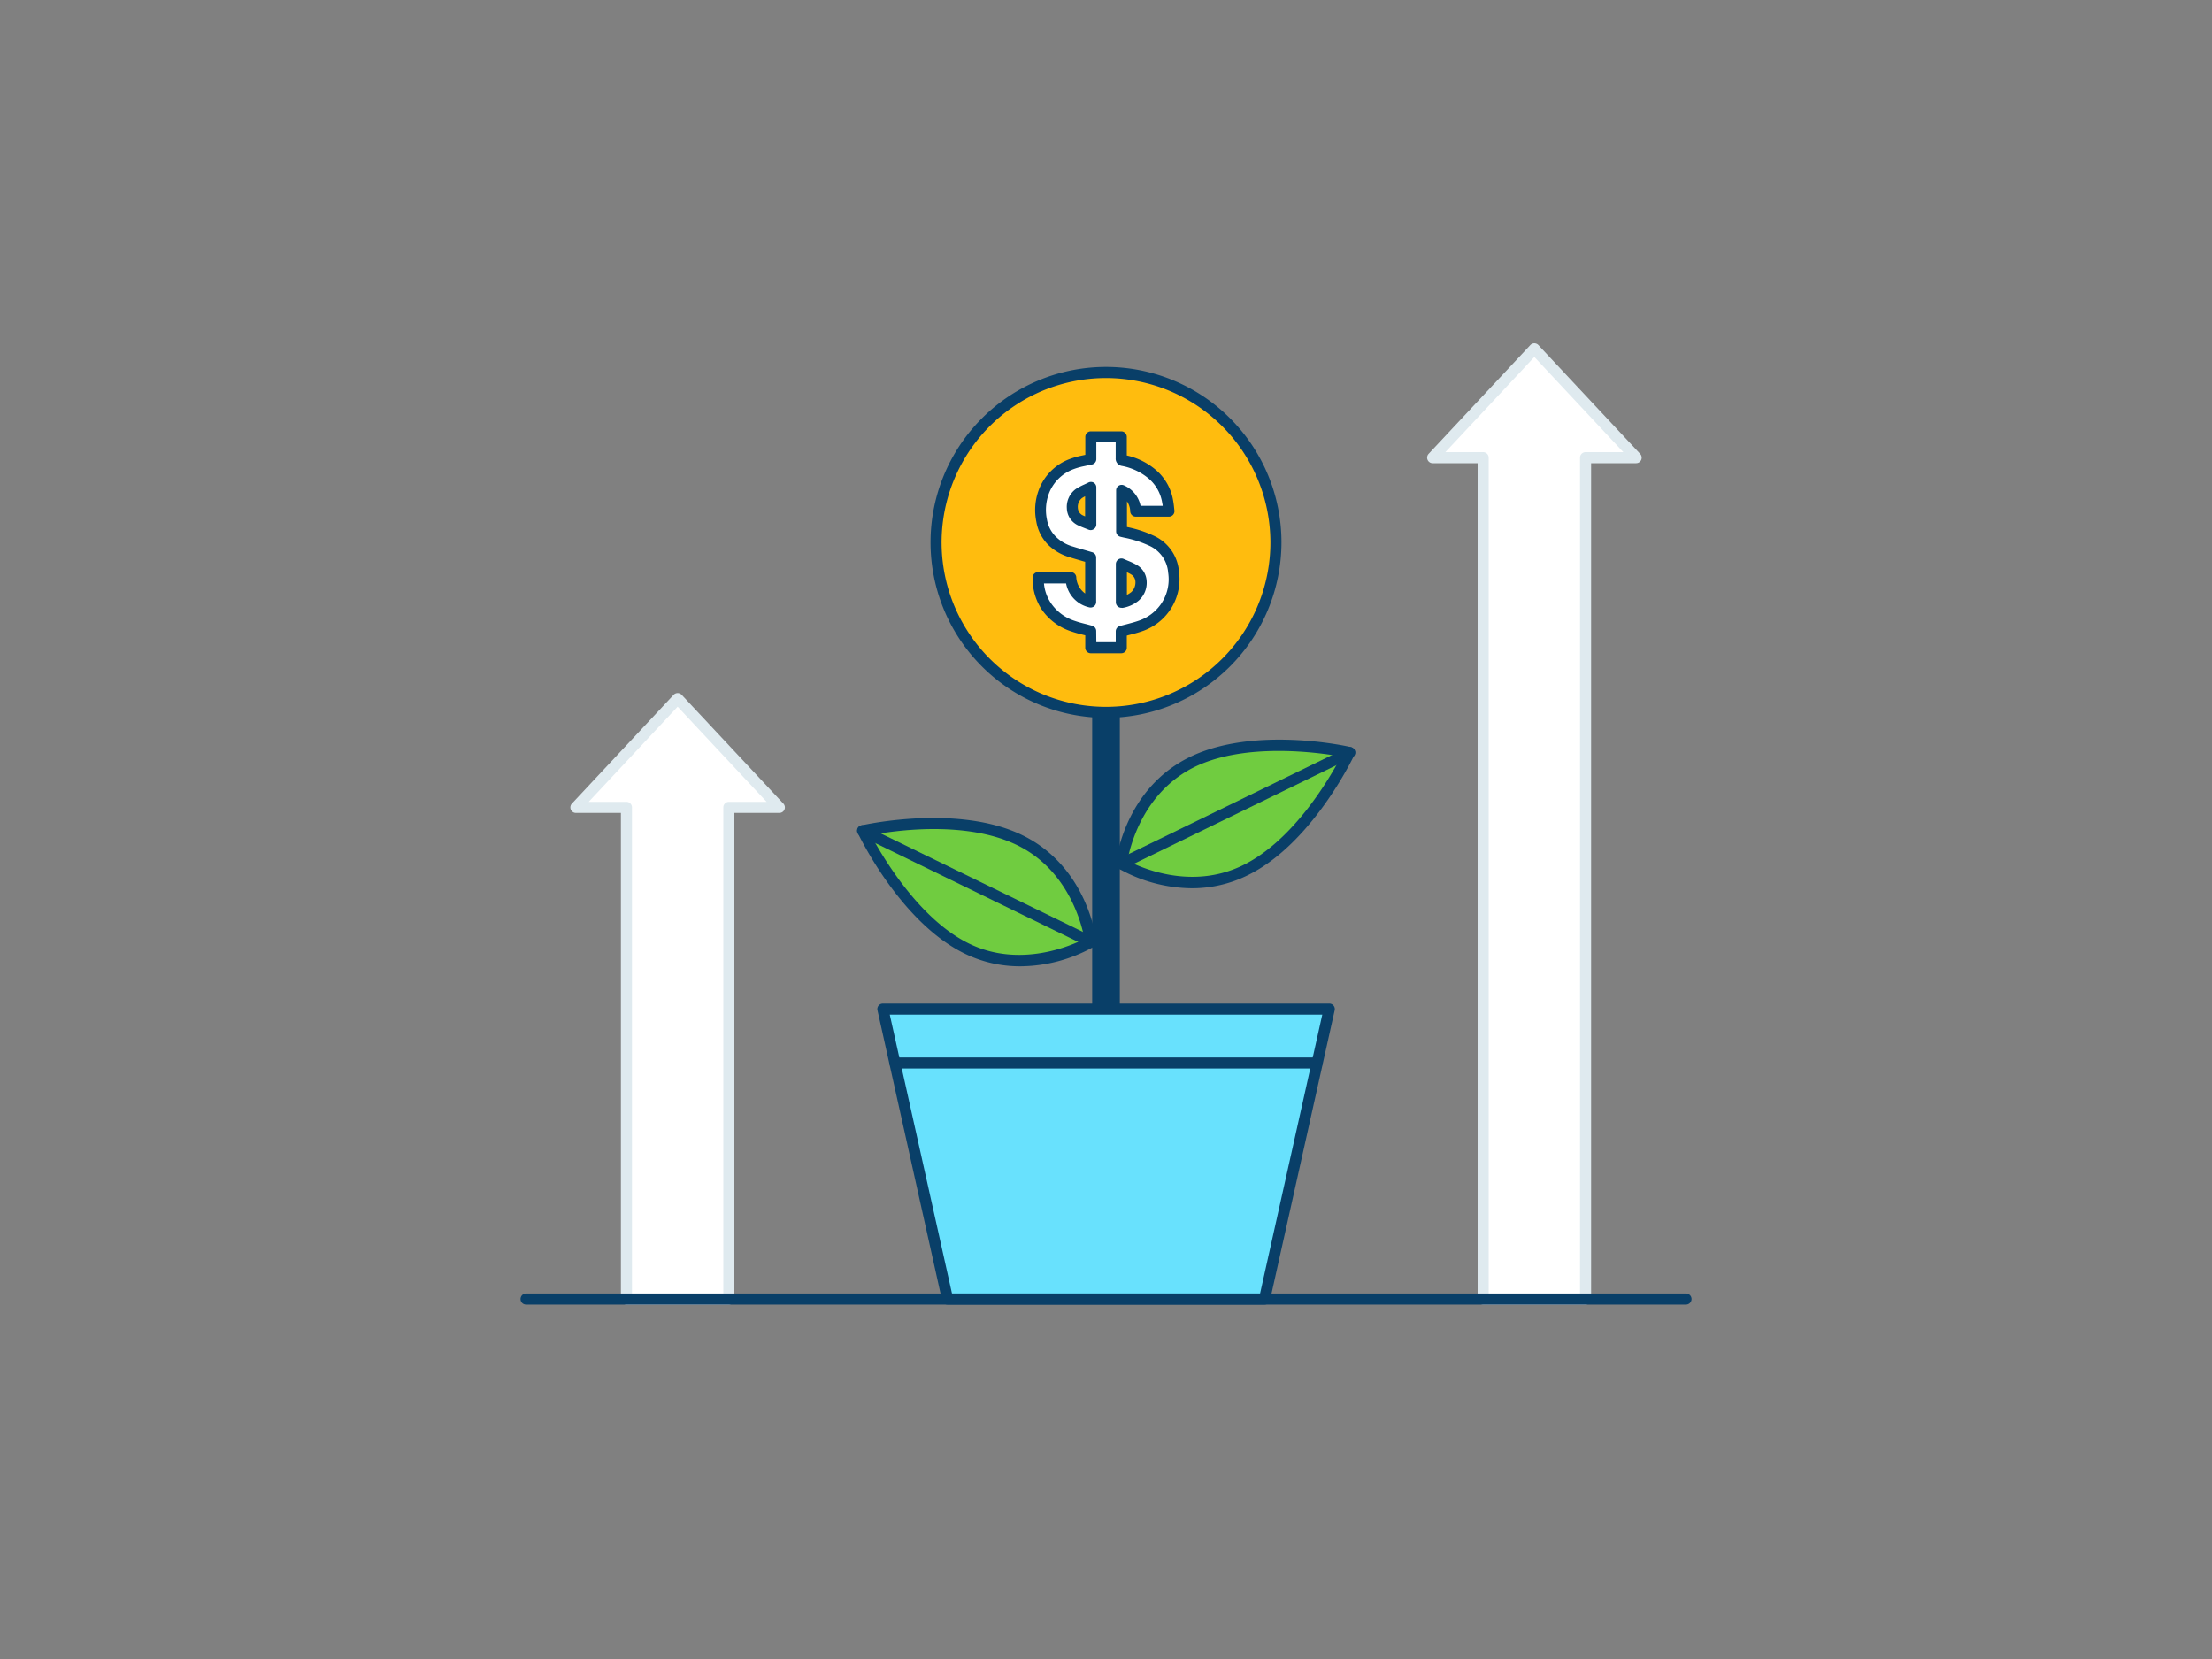 <svg xmlns="http://www.w3.org/2000/svg" viewBox="0 0 400 300"><rect x="0" y="0" width="400" height="300" fill="#808080" stroke="none"/><g id="_173_revenue_outline" data-name="#173_revenue_outline"><path d="M200,200.29a2.5,2.5,0,0,1-2.5-2.5v-69a2.5,2.5,0,0,1,5,0v69A2.5,2.5,0,0,1,200,200.29Z" fill="#093f68"/><circle cx="200" cy="98.08" r="30.72" fill="#ffbc0e"/><path d="M200,129.81a31.73,31.73,0,1,1,31.73-31.73A31.76,31.76,0,0,1,200,129.81Zm0-61.45a29.73,29.73,0,1,0,29.73,29.72A29.76,29.76,0,0,0,200,68.36Z" fill="#093f68"/><path d="M197.25,117.13v-3c-1.1-.3-2.17-.53-3.2-.88a9.29,9.29,0,0,1-4.9-3.68,9.08,9.08,0,0,1-1.42-5.11h5.89a4.66,4.66,0,0,0,3.6,4.36v-8c-1.18-.35-2.36-.67-3.52-1a8,8,0,0,1-3.42-2,6.79,6.79,0,0,1-1.91-3.71,9.5,9.5,0,0,1,.37-5.12,8.58,8.58,0,0,1,5.17-5.13,26.56,26.56,0,0,1,3-.77l.36-.07V79h5.5v.39c0,1.14,0,2.28,0,3.42,0,.28.08.37.35.43a11.54,11.54,0,0,1,5.14,2.4,8.3,8.3,0,0,1,2.92,5.11c.09.55.14,1.1.21,1.68h-6a4.18,4.18,0,0,0-2.59-3.8v7.46c.19.05.42.11.64.15a22.18,22.18,0,0,1,4.7,1.5,6.79,6.79,0,0,1,4.06,5.68,8.83,8.83,0,0,1-1.55,6.49,9,9,0,0,1-4.44,3.3c-1.1.38-2.26.63-3.44,1v2.92ZM202.78,102v6.94a5,5,0,0,0,2.43-1.08c1.28-1,1.73-3.66-.14-4.81A22,22,0,0,0,202.78,102Zm-5.56-7.11V88.15a21.64,21.64,0,0,0-2.1,1.07c-1.53,1-1.77,3.85.18,4.84C195.91,94.36,196.55,94.58,197.22,94.86Z" fill="#fff"/><path d="M202.76,118.13h-5.51a1,1,0,0,1-1-1v-2.24l-.28-.07c-.73-.19-1.5-.38-2.24-.64a10.32,10.32,0,0,1-5.42-4.07,10.08,10.08,0,0,1-1.58-5.66,1,1,0,0,1,.29-.71,1,1,0,0,1,.71-.29h5.89a1,1,0,0,1,1,.87,3.87,3.87,0,0,0,1.61,3v-5.73l-.36-.1c-.82-.24-1.65-.47-2.46-.73a9.3,9.3,0,0,1-3.83-2.2,7.78,7.78,0,0,1-2.18-4.24,10.38,10.38,0,0,1,.42-5.66,9.49,9.49,0,0,1,5.75-5.7,14.75,14.75,0,0,1,2.18-.6l.51-.11V79a1,1,0,0,1,1-1h5.5a1,1,0,0,1,1,1v1.28c0,.7,0,1.39,0,2.08a12.28,12.28,0,0,1,5.13,2.51,9.24,9.24,0,0,1,3.26,5.71c.07.39.12.78.16,1.19l.06.54a1,1,0,0,1-.24.78,1,1,0,0,1-.75.34h-6a1,1,0,0,1-1-.94,3.36,3.36,0,0,0-.59-1.84v4.65a21.13,21.13,0,0,1,4.76,1.54,7.78,7.78,0,0,1,4.64,6.46,9.94,9.94,0,0,1-6.66,10.85c-.8.28-1.62.49-2.41.69l-.36.1v2.15A1,1,0,0,1,202.76,118.13Zm-4.51-2h3.51v-1.92a1,1,0,0,1,.73-1c.38-.11.75-.21,1.13-.3.79-.21,1.53-.4,2.25-.65a8,8,0,0,0,4-2.93,7.87,7.87,0,0,0,1.37-5.79,5.81,5.81,0,0,0-3.5-4.89,19.69,19.69,0,0,0-4.48-1.43l-.48-.11-.19-.05a1,1,0,0,1-.76-1V88.67a1,1,0,0,1,1.42-.9,5.16,5.16,0,0,1,3,3.7h4c0-.17-.05-.34-.08-.51a7.25,7.25,0,0,0-2.57-4.52,10.54,10.54,0,0,0-4.7-2.18,1.33,1.33,0,0,1-1.15-1.42c0-.84,0-1.68,0-2.51V80h-3.5v3a1,1,0,0,1-.81,1l-.31.06-1,.22a12.5,12.5,0,0,0-1.9.52,7.58,7.58,0,0,0-4.59,4.54,8.47,8.47,0,0,0-.32,4.6A5.72,5.72,0,0,0,191,97.12a7.11,7.11,0,0,0,3,1.71c.8.25,1.61.48,2.41.71l1.09.32a1,1,0,0,1,.72,1v8a1,1,0,0,1-.39.79,1,1,0,0,1-.86.18,5.48,5.48,0,0,1-4.19-4.33h-4A7.58,7.58,0,0,0,190,109a8.24,8.24,0,0,0,4.4,3.29c.66.23,1.35.41,2.09.59l1,.27a1,1,0,0,1,.74,1Zm4.53-6.22a1,1,0,0,1-1-1V102a1,1,0,0,1,.45-.84,1,1,0,0,1,1-.07l.73.31a12.11,12.11,0,0,1,1.67.8,3.55,3.55,0,0,1,1.72,2.87,4.28,4.28,0,0,1-1.47,3.56,6.1,6.1,0,0,1-2.9,1.3Zm1-6.43v4.09a4.51,4.51,0,0,0,.8-.51,2.39,2.39,0,0,0,.74-1.88,1.58,1.58,0,0,0-.77-1.3A6.21,6.21,0,0,0,203.78,103.48Zm-6.56-7.62a1.08,1.08,0,0,1-.38-.08l-.61-.24c-.46-.18-.92-.36-1.38-.59a3.51,3.51,0,0,1-1.93-3,4,4,0,0,1,1.65-3.54,11.25,11.25,0,0,1,1.53-.81l.68-.32a1,1,0,0,1,1,0,1,1,0,0,1,.47.85v6.71a1,1,0,0,1-.44.83A1,1,0,0,1,197.22,95.86Zm-1-6.12c-.19.1-.37.2-.54.31a2,2,0,0,0-.77,1.76,1.57,1.57,0,0,0,.85,1.36l.46.21Z" fill="#093f68"/><path d="M244,136.11s-7.48,15.78-18.87,21.32-22.37-1.23-22.37-1.23,1.43-12.83,12.82-18.37S244,136.11,244,136.11Z" fill="#70cc40"/><path d="M215.55,160.63a27.49,27.49,0,0,1-13.3-3.58,1,1,0,0,1-.47-1c.06-.55,1.63-13.44,13.38-19.16,11.58-5.64,28.37-2,29.08-1.79a1,1,0,0,1,.68.54,1,1,0,0,1,0,.86c-.31.66-7.76,16.16-19.33,21.79A22.69,22.69,0,0,1,215.55,160.63Zm-11.68-5c2.34,1.23,11.53,5.4,20.84.86s15.85-16,17.81-19.69c-4.11-.73-17.31-2.58-26.48,1.88C206.7,143.27,204.34,153.06,203.87,155.67Z" fill="#093f68"/><path d="M202.78,157.2a1,1,0,0,1-.9-.56,1,1,0,0,1,.46-1.34l41.24-20.08a1,1,0,1,1,.88,1.79L203.21,157.1A1,1,0,0,1,202.78,157.2Z" fill="#093f68"/><path d="M156,150.22s7.48,15.77,18.87,21.32,22.37-1.23,22.37-1.23-1.43-12.83-12.82-18.38S156,150.22,156,150.22Z" fill="#70cc40"/><path d="M184.45,174.74a22.69,22.69,0,0,1-10-2.3c-11.57-5.64-19-21.13-19.33-21.79a1,1,0,0,1,0-.86,1,1,0,0,1,.68-.54c.71-.16,17.51-3.85,29.08,1.78,11.75,5.73,13.32,18.62,13.38,19.17a1,1,0,0,1-.47,1A27.49,27.49,0,0,1,184.45,174.74Zm-27-23.79c2,3.7,8.64,15.23,17.81,19.69s18.49.36,20.84-.87c-.48-2.6-2.86-12.4-12.17-16.94S161.59,150.22,157.48,151Z" fill="#093f68"/><path d="M197.22,171.31a1,1,0,0,1-.43-.1l-41.25-20.09a1,1,0,0,1,.88-1.8l41.24,20.09a1,1,0,0,1,.46,1.34A1,1,0,0,1,197.22,171.31Z" fill="#093f68"/><polygon points="228.66 234.91 171.34 234.91 159.65 182.48 240.35 182.48 228.66 234.91" fill="#68e1fd"/><path d="M228.66,235.91H171.35a1,1,0,0,1-1-.78L158.68,182.7a1,1,0,0,1,.19-.85,1,1,0,0,1,.78-.37h80.7a1,1,0,0,1,1,1.22l-11.69,52.43A1,1,0,0,1,228.66,235.91Zm-56.51-2h55.71l11.25-50.43H160.9Z" fill="#093f68"/><path d="M238.18,193.22H161.83a1,1,0,0,1,0-2h76.35a1,1,0,0,1,0,2Z" fill="#093f68"/><polygon points="122.54 126.28 104.14 145.95 113.28 145.95 113.28 234.91 131.8 234.91 131.8 145.95 140.93 145.95 122.54 126.28" fill="#fff"/><path d="M131.8,235.91H113.28a1,1,0,0,1-1-1V147h-8.14a1,1,0,0,1-.73-1.68l18.4-19.67a1,1,0,0,1,1.46,0l18.39,19.67a1,1,0,0,1,.19,1.08,1,1,0,0,1-.92.6H132.8v88A1,1,0,0,1,131.8,235.91Zm-17.52-2H130.8V146a1,1,0,0,1,1-1h6.83l-16.09-17.21L106.45,145h6.83a1,1,0,0,1,1,1Z" fill="#dfeaef"/><polygon points="277.46 63.09 259.07 82.76 268.2 82.76 268.2 234.91 286.73 234.91 286.73 82.76 295.86 82.76 277.46 63.09" fill="#fff"/><path d="M286.72,235.91H268.2a1,1,0,0,1-1-1V83.76h-8.13a1,1,0,0,1-.92-.61,1,1,0,0,1,.19-1.08L276.73,62.4a1,1,0,0,1,1.46,0l18.4,19.67a1,1,0,0,1-.73,1.69h-8.14V234.91A1,1,0,0,1,286.72,235.91Zm-17.52-2h16.52V82.76a1,1,0,0,1,1-1h6.83L277.46,64.55,261.37,81.76h6.83a1,1,0,0,1,1,1Z" fill="#dfeaef"/><path d="M304.88,235.91H95.13a1,1,0,1,1,0-2H304.88a1,1,0,0,1,0,2Z" fill="#093f68"/></g></svg>
